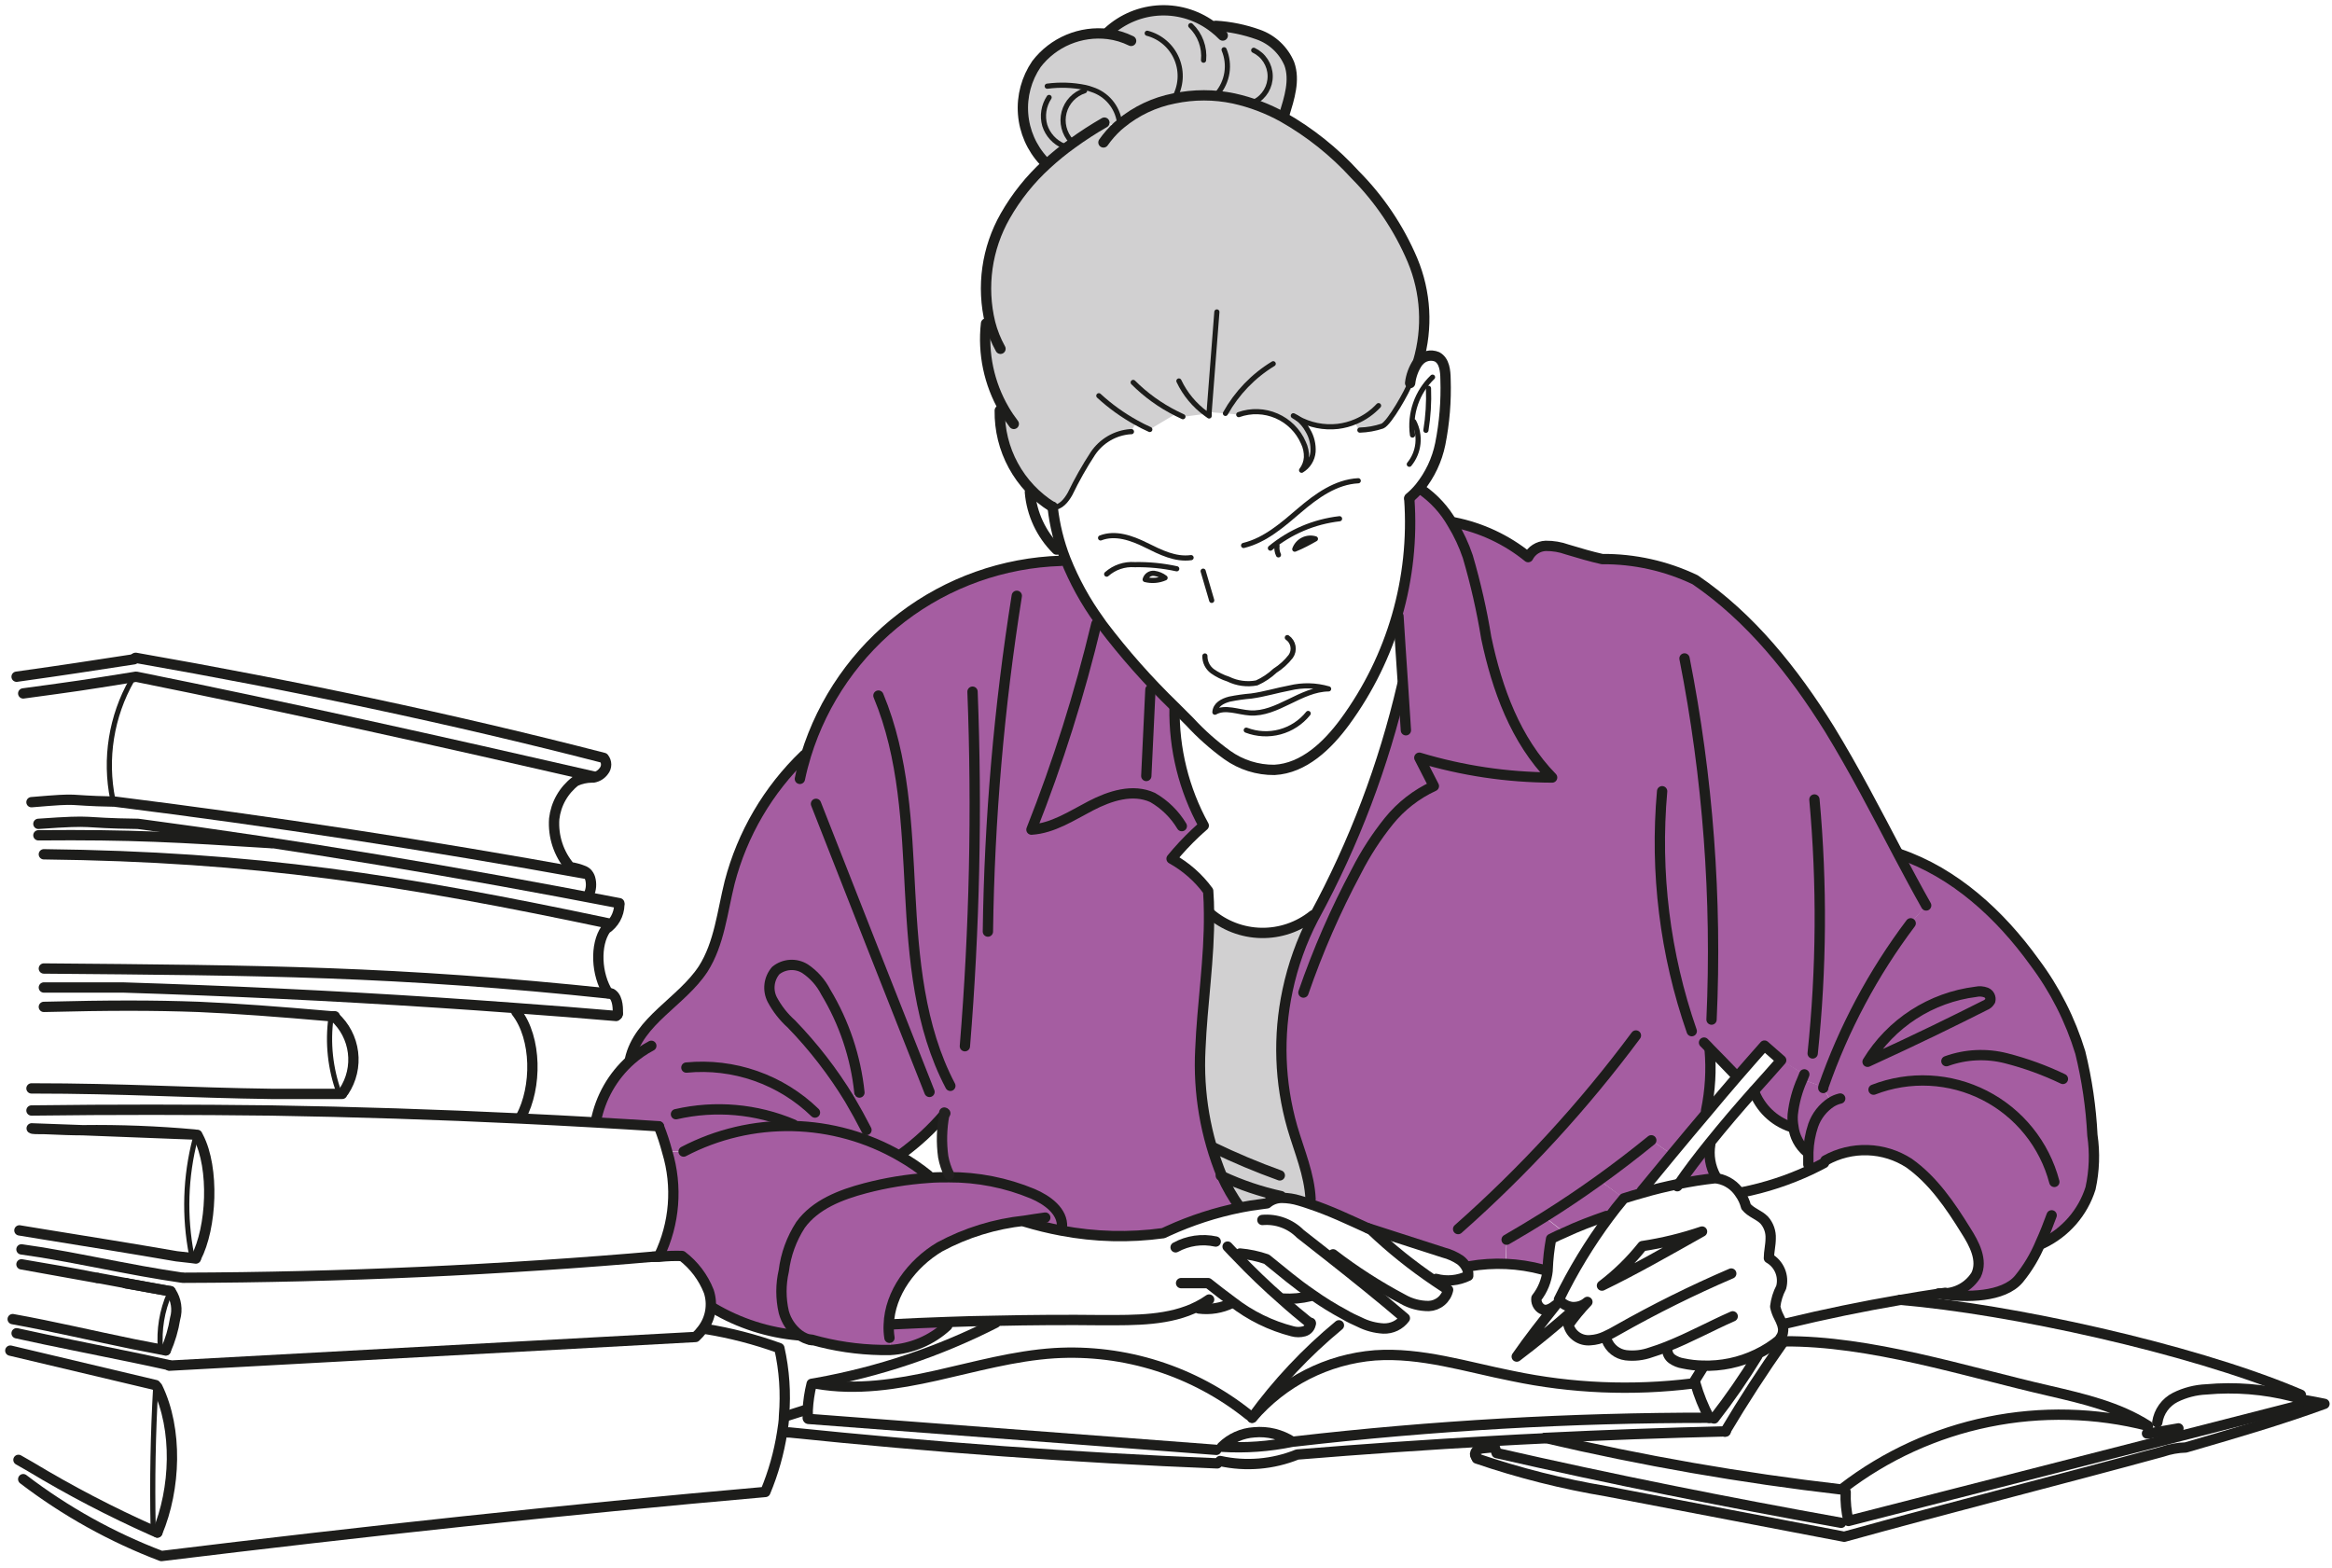 <svg width="226" height="152" viewBox="0 0 226 152" fill="none" xmlns="http://www.w3.org/2000/svg">
<path d="M126.721 41.723C127.092 42.347 127.267 43.069 127.221 43.793C127.193 44.154 127.08 44.503 126.893 44.812C126.705 45.121 126.448 45.382 126.141 45.573C126.419 45.213 126.582 44.778 126.611 44.323C126.629 43.833 126.526 43.345 126.311 42.903C125.806 41.741 124.879 40.814 123.717 40.309C122.555 39.804 121.245 39.759 120.051 40.183L118.761 40.063L117.171 39.943V40.313L116.881 40.103L114.671 40.393L114.011 40.073L111.461 41.593C111.011 41.393 110.561 41.163 110.131 40.923L109.591 41.833C108.861 41.887 108.154 42.105 107.521 42.473C106.889 42.84 106.349 43.346 105.941 43.953C105.124 45.201 104.389 46.501 103.741 47.843C103.381 48.493 102.831 49.193 102.081 49.173C102.076 49.154 102.076 49.133 102.081 49.113C100.502 48.126 99.204 46.747 98.314 45.11C97.424 43.474 96.972 41.636 97.001 39.773L97.461 39.693C95.946 37.19 95.28 34.265 95.561 31.353L95.921 31.253C95.067 27.74 95.59 24.034 97.381 20.893C98.444 19.027 99.793 17.34 101.381 15.893C102.178 15.159 103.019 14.474 103.901 13.843C104.895 13.123 105.927 12.456 106.991 11.843L108.281 12.303C108.383 12.208 108.49 12.118 108.601 12.033C110.089 10.808 111.859 9.972 113.751 9.603C115.66 9.2 117.632 9.2 119.541 9.603C121.206 9.971 122.809 10.577 124.301 11.403C126.915 12.885 129.277 14.772 131.301 16.993C133.663 19.375 135.55 22.185 136.861 25.273C138.162 28.384 138.356 31.847 137.411 35.083C137.372 35.115 137.339 35.152 137.311 35.193C136.909 35.792 136.655 36.477 136.571 37.193C136.351 37.903 134.571 41.083 133.881 41.363C133.177 41.599 132.443 41.73 131.701 41.753L131.311 40.923C130.753 41.163 130.164 41.322 129.561 41.393C128.207 41.546 126.839 41.269 125.651 40.603C125.528 40.507 125.394 40.426 125.251 40.363C125.378 40.453 125.512 40.533 125.651 40.603C126.08 40.901 126.444 41.282 126.721 41.723Z" fill="#D1D0D1"/>
<path d="M177.491 106.823L176.671 105.403V105.313C178.657 99.629 181.514 94.289 185.141 89.483L186.631 87.763C185.711 86.133 184.831 84.483 183.951 82.823C189.341 84.653 193.751 88.703 197.081 93.323C199.063 95.965 200.569 98.933 201.531 102.093C202.174 104.717 202.566 107.395 202.701 110.093C202.952 111.807 202.891 113.551 202.521 115.243C202.154 116.41 201.55 117.489 200.746 118.412C199.943 119.334 198.957 120.08 197.851 120.603L197.651 120.513C197.125 121.787 196.414 122.977 195.541 124.043C194.041 125.823 190.441 125.833 188.141 125.503C188.811 125.52 189.473 125.359 190.06 125.035C190.647 124.712 191.137 124.238 191.481 123.663C192.101 122.253 191.261 120.663 190.481 119.363C188.941 116.943 187.321 114.493 184.981 112.833C183.782 112.057 182.394 111.623 180.967 111.577C179.54 111.531 178.127 111.876 176.881 112.573L176.741 112.823C176.321 113.053 175.881 113.263 175.451 113.473L175.211 112.963C175.211 112.563 175.211 112.163 175.211 111.763C175.241 110.882 175.4 110.009 175.681 109.173C175.996 108.205 176.635 107.375 177.491 106.823ZM192.841 96.993C192.882 96.834 192.865 96.665 192.791 96.518C192.717 96.371 192.593 96.256 192.441 96.193C192.122 96.072 191.774 96.047 191.441 96.123C189.295 96.39 187.237 97.139 185.42 98.313C183.604 99.487 182.076 101.056 180.951 102.903C186.061 100.563 189.161 99.003 192.271 97.443C192.511 97.37 192.714 97.209 192.841 96.993Z" fill="#A55DA1"/>
<path d="M192.44 96.193C192.592 96.255 192.717 96.371 192.79 96.518C192.864 96.665 192.882 96.834 192.84 96.993C192.723 97.201 192.535 97.361 192.31 97.443C189.2 99.003 186.1 100.563 180.99 102.903C182.115 101.056 183.643 99.486 185.459 98.312C187.276 97.138 189.334 96.39 191.48 96.123C191.8 96.055 192.133 96.079 192.44 96.193Z" fill="#A55DA1"/>
<path d="M165.76 101.683L165.69 101.743C165.859 103.71 165.741 105.69 165.34 107.623L165.48 107.743C164.31 109.123 163.16 110.493 162.02 111.873L160.02 110.513C158.37 111.853 156.68 113.153 154.95 114.393C153.22 115.633 151.45 116.823 149.65 117.953C148.45 118.703 147.23 119.433 146 120.143L145.91 122.493C144.728 122.434 143.544 122.512 142.38 122.723H142.06C141.918 122.483 141.731 122.272 141.51 122.103C141.016 121.768 140.468 121.521 139.89 121.373L132.57 119.013C130.67 118.153 128.8 117.273 126.85 116.613L127.02 116.143C126.91 113.743 125.92 111.493 125.25 109.193C124.014 104.877 123.856 100.324 124.79 95.933L126.33 96.133C127.725 92.087 129.441 88.157 131.46 84.383C132.338 82.655 133.394 81.023 134.61 79.513C135.783 78.063 137.275 76.903 138.97 76.123L137.56 73.373C141.728 74.65 146.06 75.317 150.42 75.353C146.88 71.743 145.08 66.773 144.04 61.833C143.606 59.172 143.008 56.54 142.25 53.953C141.87 52.823 141.363 51.739 140.74 50.723L140.91 50.623C143.545 51.144 146.014 52.3 148.1 53.993C148.261 53.677 148.503 53.409 148.802 53.218C149.101 53.026 149.445 52.918 149.8 52.903C150.508 52.896 151.213 53.014 151.88 53.253C153.04 53.603 154.19 53.943 155.27 54.183C158.382 54.16 161.46 54.844 164.27 56.183C169.65 59.843 173.81 65.073 177.27 70.613C179.72 74.613 181.83 78.703 183.99 82.813C184.87 84.473 185.75 86.123 186.67 87.753L185.18 89.473C181.545 94.293 178.684 99.651 176.7 105.353L174.7 104.633C174.76 104.473 174.83 104.323 174.89 104.163L172.65 102.783L171 101.353C170.11 102.353 169.24 103.353 168.37 104.353L168.16 104.173C167.37 103.353 166.57 102.503 165.76 101.683Z" fill="#A55DA1"/>
<path d="M176.67 105.404L177.49 106.824C176.677 107.358 176.062 108.145 175.74 109.064C175.459 109.9 175.301 110.772 175.27 111.654H175.11C174.376 111.026 173.908 110.143 173.8 109.184C173.73 108.798 173.71 108.404 173.74 108.014C173.87 106.835 174.184 105.685 174.67 104.604L176.67 105.324V105.404Z" fill="#A55DA1"/>
<path d="M174.86 104.123C174.8 104.283 174.73 104.433 174.67 104.593C174.185 105.674 173.871 106.824 173.74 108.003C173.71 108.394 173.73 108.787 173.8 109.173H173.54C172.728 108.898 171.987 108.446 171.371 107.849C170.755 107.253 170.28 106.526 169.98 105.723C170.88 104.723 171.781 103.723 172.651 102.723L174.86 104.123Z" fill="#A55DA1"/>
<path d="M166.251 114.033V114.183C165.041 114.313 163.831 114.503 162.631 114.753C163.551 113.453 164.571 112.123 165.631 110.753L165.741 110.843C165.536 111.933 165.717 113.061 166.251 114.033Z" fill="#A55DA1"/>
<path d="M160.031 110.513L162.031 111.873L159.121 115.403L159.181 115.603C158.581 115.763 157.981 115.953 157.381 116.143L154.961 114.353C156.691 113.153 158.381 111.853 160.031 110.513Z" fill="#A55DA1"/>
<path d="M154.96 114.354L157.37 116.104C156.86 116.714 156.37 117.324 155.9 117.964L155.69 117.804C154.29 118.294 152.92 118.804 151.61 119.424L149.66 117.914C151.46 116.814 153.227 115.627 154.96 114.354Z" fill="#A55DA1"/>
<path d="M151.609 119.463C151.169 119.65 150.739 119.85 150.319 120.063C150.139 121.031 150.029 122.01 149.989 122.993C149.994 123.03 149.994 123.067 149.989 123.103L149.519 123.043C148.352 122.721 147.15 122.536 145.939 122.493L146.029 120.143C147.259 119.433 148.479 118.703 149.679 117.953L151.609 119.463Z" fill="#A55DA1"/>
<path d="M135.929 66.293C135.779 64.034 135.619 61.724 135.499 59.724H135.419C136.475 56.032 136.867 52.182 136.579 48.353C136.945 48.054 137.28 47.719 137.579 47.353L137.729 47.493C138.961 48.35 139.986 49.471 140.729 50.773C141.353 51.774 141.862 52.84 142.249 53.953C143.007 56.538 143.605 59.166 144.039 61.824C145.039 66.763 146.879 71.734 150.419 75.344C146.06 75.331 141.725 74.688 137.549 73.433L138.959 76.183C137.265 76.963 135.773 78.124 134.599 79.573C133.384 81.083 132.328 82.716 131.449 84.444C129.43 88.218 127.715 92.147 126.319 96.194L124.779 95.993C125.295 93.559 126.136 91.204 127.279 88.993L127.399 88.773C131.234 81.704 134.096 74.149 135.909 66.314L135.929 66.293Z" fill="#A55DA1"/>
<path d="M127.399 88.753L127.279 88.973C126.135 91.183 125.295 93.538 124.779 95.973C123.845 100.371 124.006 104.932 125.249 109.253C125.919 111.553 126.909 113.803 127.019 116.203L126.849 116.673C126.519 116.553 126.189 116.453 125.849 116.353C125.304 116.187 124.739 116.099 124.169 116.093V115.923C122.197 115.491 120.279 114.844 118.449 113.993C116.847 110.099 116.13 105.898 116.349 101.693C116.529 97.293 117.239 92.893 117.189 88.503H117.249C118.629 89.701 120.386 90.377 122.213 90.414C124.04 90.45 125.822 89.845 127.249 88.703L127.399 88.753Z" fill="#D1D0D1"/>
<path d="M107.38 3.293V3.083C108.766 1.812 110.56 1.075 112.44 1.005C114.32 0.936 116.163 1.538 117.64 2.703L117.79 2.503C119.2 2.588 120.591 2.874 121.92 3.353C122.589 3.591 123.201 3.965 123.717 4.453C124.234 4.94 124.643 5.529 124.92 6.183C125.49 7.773 124.92 9.513 124.43 11.123L124.31 11.343C122.818 10.517 121.215 9.911 119.55 9.543C117.641 9.14 115.669 9.14 113.76 9.543C111.868 9.912 110.098 10.747 108.61 11.973L108.47 11.803C108.367 11.079 108.062 10.398 107.59 9.839C107.117 9.28 106.497 8.865 105.8 8.643C105.591 8.565 105.377 8.501 105.16 8.453L105.09 8.793C104.61 8.947 104.177 9.219 103.83 9.585C103.483 9.95 103.234 10.397 103.105 10.885C102.976 11.372 102.973 11.884 103.094 12.373C103.216 12.862 103.458 13.312 103.8 13.683L103.91 13.833C103.028 14.464 102.187 15.148 101.39 15.883L101.14 15.613C99.969 14.359 99.26 12.744 99.131 11.033C99.002 9.322 99.46 7.618 100.43 6.203C101.235 5.155 102.299 4.335 103.518 3.825C104.737 3.314 106.068 3.131 107.38 3.293Z" fill="#D1D0D1"/>
<path d="M124.151 115.923V116.093C123.619 116.087 123.103 116.276 122.701 116.623L122.121 116.703C121.471 116.783 120.821 116.893 120.121 117.023C119.445 116.084 118.865 115.079 118.391 114.023C120.235 114.867 122.166 115.504 124.151 115.923Z" fill="#D1D0D1"/>
<path d="M118.43 113.993C118.905 115.048 119.485 116.053 120.16 116.993C117.748 117.48 115.4 118.241 113.16 119.263L112.68 119.483C109.399 119.935 106.065 119.85 102.81 119.233L102.87 118.893C102.97 117.363 101.44 116.263 100.03 115.663C97.457 114.594 94.697 114.05 91.91 114.063V113.833C91.64 113.278 91.445 112.689 91.33 112.083C91.144 110.726 91.177 109.348 91.43 108.003V107.793L89.96 105.793C86.307 96.459 82.64 87.153 78.96 77.873L77.4 75.483C77.56 74.713 77.76 73.943 77.99 73.193C79.639 67.85 82.921 63.159 87.375 59.779C91.829 56.399 97.231 54.502 102.82 54.353L103.26 54.183C104.107 56.312 105.215 58.328 106.56 60.183L106.26 60.393C104.639 67.177 102.538 73.837 99.97 80.323C102.05 80.193 103.87 78.973 105.72 78.013C107.57 77.053 109.79 76.323 111.72 77.213C112.881 77.881 113.851 78.834 114.54 79.983L115.87 80.683C115.056 81.454 114.291 82.275 113.58 83.143C114.977 83.916 116.188 84.984 117.13 86.273C117.18 86.993 117.21 87.703 117.21 88.423C117.26 92.813 116.55 97.213 116.37 101.613C116.127 105.841 116.83 110.071 118.43 113.993Z" fill="#A55DA1"/>
<path d="M116.66 80.013C116.38 80.253 116.1 80.513 115.83 80.763L114.5 80.063C113.811 78.915 112.84 77.961 111.68 77.293C109.79 76.403 107.56 77.133 105.68 78.093C103.8 79.053 102.01 80.273 99.93 80.403C102.507 73.918 104.619 67.258 106.25 60.473L106.55 60.263C106.64 60.403 106.73 60.533 106.83 60.663C108.958 63.471 111.298 66.112 113.83 68.563C113.756 72.561 114.732 76.509 116.66 80.013Z" fill="#A55DA1"/>
<path d="M108.489 11.803L108.63 11.973C108.518 12.058 108.412 12.148 108.309 12.243L107.019 11.783C105.955 12.396 104.924 13.063 103.929 13.783L103.82 13.633C103.478 13.263 103.235 12.812 103.114 12.323C102.992 11.834 102.996 11.322 103.125 10.835C103.253 10.348 103.502 9.901 103.849 9.535C104.196 9.169 104.63 8.897 105.109 8.743L105.179 8.403C105.397 8.451 105.611 8.515 105.82 8.593C106.524 8.819 107.149 9.241 107.622 9.81C108.095 10.378 108.396 11.07 108.489 11.803Z" fill="#D1D0D1"/>
<path d="M78.66 129.873C78.202 129.793 77.77 129.604 77.4 129.323C76.695 128.776 76.186 128.014 75.95 127.153C75.647 125.837 75.647 124.469 75.95 123.153C76.147 121.566 76.701 120.045 77.57 118.703C79.01 116.703 81.47 115.773 83.85 115.143C85.848 114.619 87.89 114.284 89.95 114.143C90.61 114.143 91.27 114.073 91.95 114.083C94.737 114.07 97.497 114.614 100.07 115.683C101.48 116.283 103.01 117.383 102.91 118.913L102.85 119.253C101.659 119.03 100.481 118.743 99.32 118.393V118.293C96.438 118.596 93.642 119.459 91.09 120.833C88.39 122.443 86.24 125.313 86.15 128.373C86.129 128.798 86.152 129.223 86.22 129.643L86.28 130.873C85.99 130.873 85.7 130.873 85.41 130.873C83.126 130.834 80.857 130.498 78.66 129.873Z" fill="#A55DA1"/>
<path d="M91.79 128.163V128.533C90.277 129.938 88.321 130.769 86.26 130.883L86.25 129.653C86.181 129.233 86.158 128.808 86.18 128.383H86.41C88.18 128.353 89.98 128.223 91.79 128.163Z" fill="#A55DA1"/>
<path d="M61.11 102.723L61.05 102.663C61.89 98.953 66.05 97.093 68.14 93.913C69.75 91.453 70 88.373 70.71 85.523C71.934 80.816 74.441 76.54 77.95 73.173L78.11 73.223C77.88 73.973 77.68 74.743 77.52 75.513L79.08 77.903C82.74 87.236 86.406 96.543 90.08 105.823L91.55 107.823V108.033C90.335 109.445 88.963 110.713 87.46 111.813L87.32 112.053C84.142 110.213 80.549 109.206 76.878 109.128C73.206 109.049 69.574 109.9 66.32 111.603H64.77C64.553 110.774 64.286 109.959 63.97 109.163C61.91 109.033 59.87 108.903 57.84 108.793V108.603C58.267 106.341 59.414 104.278 61.11 102.723ZM82.32 106.503L83.32 105.873C82.958 102.422 81.842 99.094 80.05 96.123C79.585 95.215 78.897 94.441 78.05 93.873C77.617 93.603 77.11 93.476 76.601 93.508C76.092 93.54 75.606 93.731 75.21 94.053C74.881 94.435 74.673 94.906 74.612 95.406C74.552 95.906 74.641 96.414 74.87 96.863C75.343 97.752 75.97 98.551 76.72 99.223C78.851 101.434 80.729 103.876 82.32 106.503Z" fill="#A55DA1"/>
<path d="M89.96 113.903V114.153C87.9 114.294 85.858 114.629 83.86 115.153C81.48 115.783 79.02 116.723 77.58 118.713C76.711 120.055 76.157 121.576 75.96 123.163C75.657 124.479 75.657 125.847 75.96 127.163C76.196 128.024 76.704 128.786 77.41 129.333V129.383C74.507 129.128 71.698 128.226 69.19 126.743H68.88C68.932 126.186 68.871 125.625 68.7 125.093C68.166 123.735 67.27 122.548 66.11 121.663C65.376 121.637 64.641 121.664 63.91 121.743C65.44 118.59 65.726 114.977 64.71 111.623H66.26C69.514 109.92 73.146 109.069 76.818 109.148C80.49 109.226 84.082 110.233 87.26 112.073C88.207 112.61 89.11 113.222 89.96 113.903Z" fill="#A55DA1"/>
<path d="M83.32 105.873L82.32 106.503C80.72 103.875 78.832 101.433 76.691 99.223C75.94 98.551 75.314 97.752 74.841 96.863C74.612 96.414 74.522 95.907 74.583 95.407C74.643 94.906 74.851 94.435 75.18 94.053C75.576 93.731 76.063 93.541 76.572 93.509C77.081 93.477 77.587 93.604 78.02 93.873C78.868 94.441 79.556 95.216 80.02 96.123C81.823 99.092 82.95 102.421 83.32 105.873Z" fill="#A55DA1"/>
<path d="M101.49 8.353C102.719 8.19 103.966 8.234 105.18 8.483C105.398 8.531 105.612 8.594 105.82 8.673C106.517 8.895 107.138 9.309 107.61 9.868C108.082 10.427 108.387 11.108 108.49 11.833" stroke="#1D1D1B" stroke-width="0.5" stroke-linecap="round" stroke-linejoin="round"/>
<path d="M105.109 8.793C104.63 8.947 104.196 9.219 103.849 9.585C103.502 9.95 103.253 10.397 103.125 10.884C102.996 11.372 102.992 11.884 103.114 12.373C103.235 12.862 103.478 13.312 103.82 13.683" stroke="#1D1D1B" stroke-width="0.5" stroke-linecap="round" stroke-linejoin="round"/>
<path d="M101.671 9.443C101.409 9.838 101.236 10.285 101.164 10.752C101.091 11.22 101.121 11.698 101.251 12.153C101.393 12.599 101.63 13.009 101.946 13.354C102.262 13.699 102.649 13.972 103.081 14.153" stroke="#1D1D1B" stroke-width="0.5" stroke-linecap="round" stroke-linejoin="round"/>
<path d="M111.18 3.223C111.821 3.39 112.414 3.705 112.913 4.141C113.411 4.576 113.802 5.122 114.054 5.735C114.306 6.348 114.413 7.01 114.365 7.671C114.317 8.332 114.117 8.973 113.78 9.543V9.613" stroke="#1D1D1B" stroke-width="0.5" stroke-linecap="round" stroke-linejoin="round"/>
<path d="M115.4 2.483C115.847 2.912 116.191 3.436 116.405 4.016C116.62 4.596 116.701 5.218 116.64 5.833" stroke="#1D1D1B" stroke-width="0.5" stroke-linecap="round" stroke-linejoin="round"/>
<path d="M118.631 4.823C118.926 5.527 119.02 6.298 118.904 7.051C118.787 7.805 118.464 8.512 117.971 9.093" stroke="#1D1D1B" stroke-width="0.5" stroke-linecap="round" stroke-linejoin="round"/>
<path d="M121.59 9.873C122.052 9.634 122.438 9.271 122.704 8.824C122.97 8.377 123.106 7.865 123.097 7.345C123.088 6.825 122.933 6.318 122.651 5.881C122.369 5.445 121.97 5.095 121.5 4.873" stroke="#1D1D1B" stroke-width="0.5" stroke-linecap="round" stroke-linejoin="round"/>
<path d="M1.609 65.583C7.219 64.793 7.389 64.743 12.989 63.893C12.994 63.873 12.994 63.853 12.989 63.833" stroke="#1D1D1B" stroke-linecap="round" stroke-linejoin="round"/>
<path d="M13.15 63.753C28.44 66.433 43.63 69.613 58.51 73.453C58.66 73.633 58.742 73.859 58.742 74.093C58.742 74.327 58.66 74.553 58.51 74.733C58.271 75.062 57.912 75.285 57.51 75.353H57.35C56.809 75.359 56.274 75.479 55.78 75.703C55.208 76.141 54.729 76.69 54.373 77.317C54.018 77.944 53.792 78.637 53.71 79.353C53.587 81.053 54.136 82.734 55.24 84.033C55.711 84.104 56.171 84.232 56.61 84.413C56.705 84.456 56.793 84.513 56.87 84.583C57.02 84.729 57.131 84.912 57.19 85.113C57.341 85.637 57.298 86.198 57.07 86.693" stroke="#1D1D1B" stroke-linecap="round" stroke-linejoin="round"/>
<path d="M60.021 87.533C44.531 84.533 29.021 81.923 13.371 79.843C7.421 79.773 9.661 79.423 3.721 79.843" stroke="#1D1D1B" stroke-linecap="round" stroke-linejoin="round"/>
<path d="M3.721 80.953C12.851 80.873 17.201 81.143 26.311 81.713" stroke="#1D1D1B" stroke-linecap="round" stroke-linejoin="round"/>
<path d="M59.87 98.233L59.71 98.463C56.51 98.193 53.29 97.933 50.07 97.703C39.84 96.943 29.53 96.363 19.29 95.963C16.83 95.863 14.38 95.783 11.94 95.703H4.25" stroke="#1D1D1B" stroke-linecap="round" stroke-linejoin="round"/>
<path d="M59.84 98.353C59.84 98.353 59.84 98.353 59.84 98.293" stroke="#1D1D1B" stroke-linecap="round" stroke-linejoin="round"/>
<path d="M60.021 87.693C60.007 88.161 59.881 88.619 59.653 89.028C59.425 89.437 59.102 89.785 58.711 90.043C57.651 91.543 57.771 94.443 58.941 96.263C59.013 96.248 59.088 96.248 59.161 96.263C59.801 96.473 59.911 97.513 59.871 98.173" stroke="#1D1D1B" stroke-linecap="round" stroke-linejoin="round"/>
<path d="M50.039 98.064C52.039 100.633 52.039 105.383 50.479 108.263" stroke="#1D1D1B" stroke-linecap="round" stroke-linejoin="round"/>
<path d="M32.42 98.553C33.408 99.448 34.043 100.667 34.209 101.989C34.377 103.312 34.064 104.65 33.33 105.763" stroke="#1D1D1B" stroke-linecap="round" stroke-linejoin="round"/>
<path d="M3.051 107.623C11.001 107.523 18.671 107.533 26.271 107.623C34.331 107.753 42.321 108.013 50.471 108.403C52.871 108.516 55.291 108.643 57.731 108.783C59.731 108.893 61.801 109.023 63.861 109.153" stroke="#1D1D1B" stroke-linecap="round" stroke-linejoin="round"/>
<path d="M19.12 109.983C19.163 110.054 19.2 110.127 19.23 110.203C20.79 113.203 20.53 118.983 18.99 121.913" stroke="#1D1D1B" stroke-linecap="round" stroke-linejoin="round"/>
<path d="M63.861 109.184C64.177 109.98 64.444 110.795 64.661 111.624C65.677 114.977 65.391 118.591 63.861 121.744C48.761 123.064 32.961 123.794 17.801 123.834" stroke="#1D1D1B" stroke-linecap="round" stroke-linejoin="round"/>
<path d="M2.08 121.083C2.74 121.173 3.39 121.283 4.08 121.383C7.33 121.923 10.51 122.603 13.73 123.183C15.02 123.413 16.32 123.633 17.63 123.823" stroke="#1D1D1B" stroke-linecap="round" stroke-linejoin="round"/>
<path d="M63.25 121.803H63.9C64.631 121.724 65.366 121.698 66.1 121.723C67.26 122.609 68.156 123.795 68.69 125.153C68.893 125.769 68.944 126.424 68.838 127.063C68.731 127.703 68.472 128.307 68.08 128.823C67.882 129.095 67.657 129.346 67.41 129.573L16.41 132.353" stroke="#1D1D1B" stroke-linecap="round" stroke-linejoin="round"/>
<path d="M16.53 125.144L16.581 125.214C16.828 125.59 16.991 126.015 17.058 126.461C17.125 126.906 17.096 127.361 16.971 127.794C16.802 128.855 16.496 129.891 16.061 130.874" stroke="#1D1D1B" stroke-linecap="round" stroke-linejoin="round"/>
<path d="M1.609 129.213C5.289 130.033 8.999 130.743 12.699 131.513C13.929 131.763 15.159 132.033 16.389 132.303" stroke="#1D1D1B" stroke-linecap="round" stroke-linejoin="round"/>
<path d="M15.25 134.433C17.25 138.533 17.02 144.303 15.25 148.523" stroke="#1D1D1B" stroke-linecap="round" stroke-linejoin="round"/>
<path d="M18.921 110.354C17.96 114.04 17.841 117.895 18.571 121.634" stroke="#1D1D1B" stroke-width="0.5" stroke-linecap="round" stroke-linejoin="round"/>
<path d="M16.43 125.354C15.695 127.035 15.393 128.875 15.55 130.704" stroke="#1D1D1B" stroke-width="0.5" stroke-linecap="round" stroke-linejoin="round"/>
<path d="M15.09 134.354V134.424C14.83 138.957 14.746 143.49 14.84 148.024" stroke="#1D1D1B" stroke-width="0.5" stroke-linecap="round" stroke-linejoin="round"/>
<path d="M68.3 128.783C70.764 129.176 73.185 129.802 75.53 130.653C76.012 132.801 76.163 135.01 75.98 137.203C75.98 137.733 75.88 138.283 75.8 138.823C75.492 140.805 74.944 142.743 74.17 144.593C54.63 146.313 35.11 148.423 15.64 150.803C10.84 148.979 6.33 146.47 2.25 143.353" stroke="#1D1D1B" stroke-linecap="round" stroke-linejoin="round"/>
<path d="M102.82 54.353C97.251 54.527 91.876 56.436 87.446 59.814C83.016 63.192 79.751 67.87 78.109 73.194C77.879 73.944 77.68 74.713 77.519 75.484" stroke="#1D1D1B" stroke-linecap="round" stroke-linejoin="round"/>
<path d="M77.951 73.173C74.442 76.54 71.935 80.816 70.711 85.523C70.001 88.373 69.711 91.453 68.141 93.913C66.051 97.093 61.891 98.913 61.051 102.663" stroke="#1D1D1B" stroke-linecap="round" stroke-linejoin="round"/>
<path d="M63.12 101.354C62.399 101.734 61.727 102.2 61.12 102.744C59.383 104.29 58.2 106.362 57.75 108.644" stroke="#1D1D1B" stroke-linecap="round" stroke-linejoin="round"/>
<path d="M79.08 77.903C82.74 87.237 86.407 96.543 90.08 105.823" stroke="#1D1D1B" stroke-linecap="round" stroke-linejoin="round"/>
<path d="M85.131 67.413C87.631 73.413 87.861 79.983 88.201 86.413C88.541 92.843 89.091 99.523 92.101 105.233" stroke="#1D1D1B" stroke-linecap="round" stroke-linejoin="round"/>
<path d="M94.25 67.033C94.693 78.491 94.446 89.965 93.51 101.393" stroke="#1D1D1B" stroke-linecap="round" stroke-linejoin="round"/>
<path d="M98.54 57.743C96.823 68.508 95.887 79.383 95.74 90.283" stroke="#1D1D1B" stroke-linecap="round" stroke-linejoin="round"/>
<path d="M83.971 109.513C83.46 108.513 82.91 107.513 82.32 106.513C80.72 103.885 78.832 101.443 76.691 99.233C75.94 98.561 75.314 97.762 74.841 96.873C74.612 96.424 74.522 95.917 74.583 95.416C74.643 94.916 74.851 94.445 75.18 94.063C75.576 93.741 76.063 93.551 76.572 93.519C77.081 93.486 77.587 93.614 78.02 93.883C78.868 94.451 79.556 95.225 80.02 96.133C81.812 99.104 82.929 102.433 83.29 105.883" stroke="#1D1D1B" stroke-linecap="round" stroke-linejoin="round"/>
<path d="M66.519 103.463C68.788 103.243 71.078 103.518 73.23 104.271C75.381 105.024 77.343 106.236 78.98 107.823" stroke="#1D1D1B" stroke-linecap="round" stroke-linejoin="round"/>
<path d="M65.51 107.983C69.314 107.109 73.297 107.459 76.89 108.983" stroke="#1D1D1B" stroke-linecap="round" stroke-linejoin="round"/>
<path d="M66.25 111.603C69.504 109.901 73.136 109.049 76.808 109.128C80.48 109.207 84.072 110.213 87.25 112.053C88.201 112.597 89.107 113.215 89.96 113.903" stroke="#1D1D1B" stroke-linecap="round" stroke-linejoin="round"/>
<path d="M91.611 107.894C91.573 107.945 91.529 107.992 91.481 108.034C90.266 109.445 88.894 110.714 87.391 111.814" stroke="#1D1D1B" stroke-linecap="round" stroke-linejoin="round"/>
<path d="M102.92 118.923C103.02 117.393 101.49 116.293 100.08 115.693C97.507 114.624 94.746 114.08 91.96 114.093C91.29 114.093 90.63 114.093 89.96 114.153C87.9 114.294 85.858 114.629 83.86 115.153C81.48 115.783 79.02 116.723 77.58 118.713C76.711 120.055 76.157 121.576 75.96 123.163C75.656 124.479 75.656 125.847 75.96 127.163C76.195 128.024 76.704 128.786 77.41 129.333C77.78 129.614 78.212 129.803 78.67 129.883" stroke="#1D1D1B" stroke-linecap="round" stroke-linejoin="round"/>
<path d="M101.301 118.003C100.641 118.093 99.971 118.193 99.301 118.303C96.418 118.606 93.623 119.469 91.071 120.843C88.371 122.453 86.221 125.323 86.131 128.383C86.109 128.808 86.133 129.233 86.201 129.653" stroke="#1D1D1B" stroke-linecap="round" stroke-linejoin="round"/>
<path d="M69.141 126.773C71.649 128.257 74.458 129.159 77.361 129.413" stroke="#1D1D1B" stroke-linecap="round" stroke-linejoin="round"/>
<path d="M78.5 129.833H78.66C80.854 130.458 83.12 130.794 85.4 130.833C85.69 130.833 85.98 130.833 86.27 130.833C88.331 130.72 90.288 129.888 91.8 128.483" stroke="#1D1D1B" stroke-linecap="round" stroke-linejoin="round"/>
<path d="M86.369 128.353C88.179 128.263 89.979 128.183 91.789 128.123C93.359 128.063 94.919 128.023 96.479 128.003C99.959 127.923 103.429 127.903 106.909 127.943C110.029 127.943 113.369 127.993 116.099 126.593C116.475 126.403 116.836 126.186 117.179 125.943" stroke="#1D1D1B" stroke-linecap="round" stroke-linejoin="round"/>
<path d="M99.33 118.403C100.49 118.753 101.669 119.04 102.86 119.263C106.115 119.881 109.448 119.965 112.73 119.513L113.21 119.293C115.449 118.272 117.798 117.51 120.21 117.023C120.88 116.893 121.53 116.783 122.21 116.703L122.79 116.623C123.193 116.275 123.708 116.087 124.24 116.093C124.81 116.099 125.375 116.187 125.92 116.353C126.26 116.453 126.59 116.553 126.92 116.673C128.92 117.333 130.74 118.213 132.64 119.073L132.86 119.173C134.794 121.01 136.878 122.682 139.09 124.173L140.34 125.003C140.246 125.434 140.011 125.822 139.672 126.106C139.334 126.39 138.911 126.554 138.47 126.573C137.582 126.578 136.709 126.347 135.94 125.903C133.572 124.649 131.314 123.197 129.19 121.563" stroke="#1D1D1B" stroke-linecap="round" stroke-linejoin="round"/>
<path d="M122.34 118.233C123.012 118.173 123.69 118.262 124.324 118.494C124.959 118.725 125.534 119.094 126.01 119.573L128.89 121.833C131.33 123.763 133.76 125.703 136.15 127.753C135.911 128.076 135.596 128.336 135.234 128.511C134.871 128.685 134.472 128.768 134.07 128.753C133.265 128.708 132.479 128.497 131.76 128.133C131.28 127.913 130.76 127.683 130.34 127.423C129.221 126.826 128.142 126.158 127.11 125.423C125.63 124.423 124.2 123.203 122.75 122.033C121.916 121.745 121.049 121.56 120.17 121.483" stroke="#1D1D1B" stroke-linecap="round" stroke-linejoin="round"/>
<path d="M113.93 120.883C115.116 120.232 116.498 120.034 117.82 120.323" stroke="#1D1D1B" stroke-linecap="round" stroke-linejoin="round"/>
<path d="M118.971 120.813C119.261 121.123 119.551 121.433 119.861 121.743C121.261 123.217 122.727 124.623 124.261 125.963C125.151 126.763 126.071 127.533 127.001 128.283" stroke="#1D1D1B" stroke-linecap="round" stroke-linejoin="round"/>
<path d="M114.461 124.354C115.361 124.354 116.271 124.354 117.081 124.354C117.851 124.964 118.641 125.584 119.451 126.174C121.171 127.513 123.149 128.483 125.261 129.024C125.628 129.123 126.014 129.123 126.381 129.024C126.554 128.976 126.709 128.877 126.825 128.739C126.941 128.602 127.013 128.433 127.031 128.254V128.204" stroke="#1D1D1B" stroke-linecap="round" stroke-linejoin="round"/>
<path d="M116.189 126.813C117.277 126.953 118.383 126.772 119.369 126.293" stroke="#1D1D1B" stroke-linecap="round" stroke-linejoin="round"/>
<path d="M124.359 125.853C125.243 125.903 126.129 125.822 126.989 125.613" stroke="#1D1D1B" stroke-linecap="round" stroke-linejoin="round"/>
<path d="M139.17 123.943C140.212 124.221 141.32 124.115 142.29 123.643C142.314 123.327 142.237 123.012 142.07 122.743C141.928 122.503 141.742 122.293 141.52 122.123C141.026 121.788 140.478 121.541 139.9 121.393L132.58 119.033" stroke="#1D1D1B" stroke-linecap="round" stroke-linejoin="round"/>
<path d="M106.251 60.473C104.63 67.257 102.528 73.917 99.961 80.403C102.041 80.273 103.861 79.053 105.711 78.093C107.561 77.133 109.781 76.403 111.711 77.293C112.871 77.961 113.842 78.914 114.531 80.063" stroke="#1D1D1B" stroke-linecap="round" stroke-linejoin="round"/>
<path d="M111.49 66.833C111.35 69.62 111.217 72.41 111.09 75.203" stroke="#1D1D1B" stroke-linecap="round" stroke-linejoin="round"/>
<path d="M113.829 68.583C113.759 72.575 114.735 76.515 116.659 80.013C116.379 80.253 116.099 80.513 115.829 80.763C115.015 81.534 114.25 82.356 113.539 83.223C114.935 83.996 116.147 85.064 117.089 86.353C117.139 87.073 117.169 87.783 117.169 88.503C117.219 92.893 116.509 97.293 116.329 101.693C116.11 105.898 116.827 110.099 118.429 113.993C118.904 115.048 119.483 116.054 120.159 116.993" stroke="#1D1D1B" stroke-linecap="round" stroke-linejoin="round"/>
<path d="M117.52 111.173C119.64 112.199 121.813 113.114 124.03 113.913" stroke="#1D1D1B" stroke-linecap="round" stroke-linejoin="round"/>
<path d="M118.311 113.934L118.431 113.994C120.261 114.845 122.179 115.492 124.151 115.924" stroke="#1D1D1B" stroke-linecap="round" stroke-linejoin="round"/>
<path d="M127.01 116.203C126.9 113.803 125.91 111.553 125.24 109.253C124.004 104.938 123.846 100.385 124.78 95.993C125.295 93.558 126.136 91.204 127.28 88.993L127.4 88.773C131.234 81.704 134.097 74.149 135.91 66.314" stroke="#1D1D1B" stroke-linecap="round" stroke-linejoin="round"/>
<path d="M136.249 70.773C136.159 69.383 136.059 67.853 135.959 66.293C135.809 64.033 135.649 61.723 135.529 59.723" stroke="#1D1D1B" stroke-linecap="round" stroke-linejoin="round"/>
<path d="M126.32 96.193C127.716 92.147 129.431 88.218 131.45 84.443C132.329 82.715 133.385 81.083 134.6 79.573C135.774 78.123 137.266 76.963 138.96 76.183L137.55 73.433C141.725 74.691 146.06 75.338 150.42 75.353C146.88 71.743 145.08 66.773 144.04 61.833C143.606 59.172 143.009 56.541 142.25 53.953C141.87 52.823 141.364 51.74 140.74 50.723C139.997 49.421 138.972 48.3 137.74 47.443" stroke="#1D1D1B" stroke-linecap="round" stroke-linejoin="round"/>
<path d="M140.91 50.623C143.546 51.144 146.014 52.3 148.1 53.993C148.261 53.677 148.504 53.409 148.802 53.218C149.101 53.026 149.446 52.918 149.8 52.903C150.509 52.896 151.213 53.014 151.88 53.253C153.04 53.603 154.19 53.943 155.27 54.183C158.383 54.16 161.46 54.844 164.27 56.183C169.65 59.843 173.81 65.073 177.27 70.613C179.72 74.613 181.83 78.703 183.99 82.813C184.87 84.473 185.75 86.123 186.67 87.753" stroke="#1D1D1B" stroke-linecap="round" stroke-linejoin="round"/>
<path d="M161.081 76.684C160.377 84.549 161.355 92.475 163.951 99.934" stroke="#1D1D1B" stroke-linecap="round" stroke-linejoin="round"/>
<path d="M163.25 63.813C165.522 75.333 166.401 87.084 165.87 98.814" stroke="#1D1D1B" stroke-linecap="round" stroke-linejoin="round"/>
<path d="M175.84 77.483C176.588 85.672 176.531 93.915 175.67 102.093" stroke="#1D1D1B" stroke-linecap="round" stroke-linejoin="round"/>
<path d="M185.169 89.483C181.539 94.301 178.681 99.656 176.699 105.353V105.443" stroke="#1D1D1B" stroke-linecap="round" stroke-linejoin="round"/>
<path d="M180.99 102.903C182.115 101.056 183.643 99.487 185.459 98.313C187.276 97.139 189.334 96.391 191.48 96.123C191.813 96.047 192.161 96.072 192.48 96.193C192.632 96.256 192.757 96.371 192.83 96.518C192.904 96.665 192.922 96.834 192.88 96.993C192.763 97.202 192.575 97.362 192.35 97.443C189.25 99.003 186.1 100.563 180.99 102.903Z" stroke="#1D1D1B" stroke-linecap="round" stroke-linejoin="round"/>
<path d="M174.86 104.123C174.8 104.283 174.73 104.433 174.67 104.593C174.184 105.674 173.87 106.825 173.74 108.003C173.71 108.394 173.73 108.787 173.8 109.173C173.908 110.133 174.376 111.015 175.11 111.643" stroke="#1D1D1B" stroke-linecap="round" stroke-linejoin="round"/>
<path d="M175.25 112.853C175.25 112.453 175.25 112.053 175.25 111.653C175.28 110.771 175.439 109.899 175.72 109.063C176.041 108.144 176.656 107.357 177.47 106.823C177.739 106.656 178.032 106.535 178.34 106.463" stroke="#1D1D1B" stroke-linecap="round" stroke-linejoin="round"/>
<path d="M176.91 112.463C178.156 111.766 179.569 111.421 180.996 111.467C182.424 111.513 183.811 111.947 185.01 112.723C187.35 114.383 189.01 116.833 190.51 119.253C191.34 120.553 192.18 122.143 191.51 123.553C191.168 124.109 190.689 124.567 190.117 124.882C189.546 125.198 188.903 125.36 188.25 125.353C188.13 125.363 188.01 125.363 187.89 125.353" stroke="#1D1D1B" stroke-linecap="round" stroke-linejoin="round"/>
<path d="M181.57 105.603C183.302 104.932 185.155 104.634 187.009 104.729C188.863 104.824 190.677 105.309 192.33 106.153C193.984 106.997 195.441 108.18 196.606 109.626C197.771 111.072 198.617 112.747 199.09 114.543" stroke="#1D1D1B" stroke-linecap="round" stroke-linejoin="round"/>
<path d="M188.25 125.423C190.55 125.753 194.15 125.743 195.65 123.963C196.523 122.897 197.234 121.707 197.76 120.433C198.16 119.563 198.5 118.673 198.83 117.783" stroke="#1D1D1B" stroke-linecap="round" stroke-linejoin="round"/>
<path d="M197.929 120.523C199.035 120 200.021 119.254 200.825 118.331C201.628 117.409 202.233 116.33 202.599 115.163C202.97 113.471 203.031 111.727 202.779 110.013C202.645 107.315 202.253 104.637 201.609 102.013C200.648 98.853 199.142 95.885 197.159 93.243C193.829 88.623 189.419 84.573 184.029 82.743" stroke="#1D1D1B" stroke-linecap="round" stroke-linejoin="round"/>
<path d="M188.631 102.843C190.489 102.171 192.507 102.073 194.421 102.563C196.316 103.046 198.158 103.716 199.921 104.563" stroke="#1D1D1B" stroke-linecap="round" stroke-linejoin="round"/>
<path d="M159.109 115.403L162.019 111.873C163.159 110.493 164.309 109.123 165.479 107.743C166.426 106.603 167.389 105.466 168.369 104.333C169.239 103.333 170.109 102.333 170.999 101.333L172.619 102.753C171.749 103.753 170.849 104.753 169.949 105.753C168.499 107.383 167.029 109.103 165.649 110.823C164.579 112.153 163.559 113.483 162.649 114.823L162.549 114.963" stroke="#1D1D1B" stroke-linecap="round" stroke-linejoin="round"/>
<path d="M166.25 114.184C165.04 114.314 163.83 114.504 162.63 114.754C161.43 115.004 160.32 115.264 159.17 115.604C158.57 115.764 157.97 115.954 157.37 116.144C156.86 116.754 156.37 117.364 155.9 118.004C154.05 120.494 152.436 123.153 151.08 125.944C151.236 126.147 151.431 126.317 151.655 126.443C151.878 126.569 152.125 126.647 152.38 126.674C152.407 126.678 152.434 126.678 152.46 126.674C152.967 126.688 153.46 126.509 153.84 126.174C153.173 126.871 152.558 127.617 152 128.404C152.122 128.865 152.404 129.268 152.797 129.539C153.189 129.811 153.666 129.933 154.14 129.884C154.629 129.854 155.107 129.732 155.55 129.524C155.972 129.334 156.383 129.12 156.78 128.884C160.344 126.864 164.016 125.041 167.78 123.424" stroke="#1D1D1B" stroke-linecap="round" stroke-linejoin="round"/>
<path d="M155.25 124.594C156.711 123.485 158.028 122.199 159.17 120.764C161.135 120.467 163.069 119.995 164.95 119.354C161.68 121.194 158.41 123.064 155.25 124.594Z" stroke="#1D1D1B" stroke-linecap="round" stroke-linejoin="round"/>
<path d="M155.69 117.843C154.29 118.333 152.92 118.843 151.61 119.463C151.17 119.649 150.74 119.849 150.32 120.063C150.14 121.03 150.029 122.009 149.99 122.993C149.995 123.029 149.995 123.066 149.99 123.103C149.892 124.088 149.514 125.025 148.9 125.803C148.877 125.993 148.904 126.185 148.98 126.361C149.056 126.537 149.176 126.689 149.33 126.803C149.64 127.023 150.07 127.063 150.78 126.473C149.48 128.113 148.17 129.763 146.99 131.473C148.87 130.053 150.69 128.553 152.46 126.993" stroke="#1D1D1B" stroke-linecap="round" stroke-linejoin="round"/>
<path d="M155.721 129.893C155.869 130.278 156.119 130.615 156.442 130.87C156.766 131.125 157.152 131.289 157.561 131.343C158.381 131.44 159.213 131.344 159.991 131.063C160.511 130.903 161.021 130.723 161.521 130.523C163.701 129.663 165.761 128.523 167.921 127.573" stroke="#1D1D1B" stroke-linecap="round" stroke-linejoin="round"/>
<path d="M161.59 130.703C161.569 130.895 161.6 131.088 161.679 131.264C161.758 131.44 161.883 131.592 162.04 131.703C162.36 131.926 162.726 132.073 163.11 132.133C163.729 132.266 164.358 132.339 164.99 132.353C166.804 132.417 168.605 132.039 170.24 131.253C171.059 130.865 171.826 130.375 172.52 129.793" stroke="#1D1D1B" stroke-linecap="round" stroke-linejoin="round"/>
<path d="M166.49 114.223C166.928 114.306 167.344 114.479 167.712 114.73C168.08 114.981 168.393 115.306 168.63 115.683C168.899 116.06 169.096 116.484 169.21 116.933C169.67 117.523 170.47 117.723 170.98 118.253C171.41 118.743 171.633 119.381 171.6 120.033C171.6 120.673 171.43 121.303 171.43 121.933C171.914 122.206 172.293 122.632 172.508 123.145C172.724 123.657 172.763 124.226 172.62 124.763C172.312 125.344 172.115 125.979 172.04 126.633C172.113 126.981 172.234 127.318 172.4 127.633C172.531 127.877 172.641 128.131 172.73 128.393L172.79 128.653C172.823 128.826 172.819 129.005 172.78 129.177C172.74 129.349 172.665 129.511 172.56 129.653" stroke="#1D1D1B" stroke-linecap="round" stroke-linejoin="round"/>
<path d="M176.77 112.713C176.35 112.943 175.91 113.153 175.48 113.363C173.357 114.361 171.121 115.096 168.82 115.553" stroke="#1D1D1B" stroke-linecap="round" stroke-linejoin="round"/>
<path d="M184.25 125.973C185.46 125.763 186.67 125.563 187.89 125.383L188.51 125.293" stroke="#1D1D1B" stroke-linecap="round" stroke-linejoin="round"/>
<path d="M173.189 128.243C176.829 127.363 180.496 126.606 184.189 125.973" stroke="#1D1D1B" stroke-linecap="round" stroke-linejoin="round"/>
<path d="M2.25 67.203C7.83 66.443 7.5 66.493 12.76 65.653L13.19 65.583C27.61 68.483 43.19 71.963 57.53 75.253" stroke="#1D1D1B" stroke-linecap="round" stroke-linejoin="round"/>
<path d="M12.78 65.913C10.784 69.419 10.126 73.53 10.93 77.483" stroke="#1D1D1B" stroke-width="0.5" stroke-linecap="round" stroke-linejoin="round"/>
<path d="M3.051 77.743C8.231 77.303 6.051 77.593 10.931 77.683H11.071C26.371 79.603 41.604 81.936 56.771 84.683" stroke="#1D1D1B" stroke-linecap="round" stroke-linejoin="round"/>
<path d="M4.25 82.793C24.68 83.023 38.99 85.273 58.98 89.493" stroke="#1D1D1B" stroke-linecap="round" stroke-linejoin="round"/>
<path d="M4.25 93.863C25.25 94.043 38.3 94.103 59.25 96.313" stroke="#1D1D1B" stroke-linecap="round" stroke-linejoin="round"/>
<path d="M4.25 97.583C10.62 97.423 14.87 97.423 19.25 97.583C22.97 97.743 26.8 98.033 32.12 98.493H32.45" stroke="#1D1D1B" stroke-linecap="round" stroke-linejoin="round"/>
<path d="M3.051 105.483C12.151 105.483 18.391 105.913 26.281 106.013C28.331 106.013 30.501 106.013 32.861 106.013H33.161" stroke="#1D1D1B" stroke-linecap="round" stroke-linejoin="round"/>
<path d="M32.08 98.613C31.741 101.071 32.009 103.573 32.86 105.903" stroke="#1D1D1B" stroke-width="0.5" stroke-linecap="round" stroke-linejoin="round"/>
<path d="M8.01 109.534L3.07 109.354C3.16 109.424 3.56 109.424 4.37 109.424C5.78 109.484 6.96 109.534 8.01 109.534ZM8.01 109.534L18.86 109.954C15.253 109.627 11.632 109.487 8.01 109.534Z" stroke="#1D1D1B" stroke-linecap="round" stroke-linejoin="round"/>
<path d="M1.881 119.243L4.321 119.643C8.601 120.333 12.821 121.013 17.111 121.753L18.531 121.913L18.981 121.973" stroke="#1D1D1B" stroke-linecap="round" stroke-linejoin="round"/>
<path d="M16.529 125.143H16.459L13.459 124.593L12.199 124.373" stroke="#1D1D1B" stroke-linecap="round" stroke-linejoin="round"/>
<path d="M12.18 124.354C13.66 124.634 15.11 124.894 16.46 125.124" stroke="#1D1D1B" stroke-linecap="round" stroke-linejoin="round"/>
<path d="M12.179 124.353L11.269 124.183L9.439 123.843" stroke="#1D1D1B" stroke-linecap="round" stroke-linejoin="round"/>
<path d="M9.42 123.853L2.08 122.533C4.43 122.933 6.95 123.353 9.42 123.853Z" stroke="#1D1D1B" stroke-linecap="round" stroke-linejoin="round"/>
<path d="M16.061 130.873L15.53 130.773L12.95 130.273C9.03 129.473 5.13 128.543 1.23 127.843" stroke="#1D1D1B" stroke-linecap="round" stroke-linejoin="round"/>
<path d="M15.08 134.234L1.25 130.954L1 130.894" stroke="#1D1D1B" stroke-linecap="round" stroke-linejoin="round"/>
<path d="M15.249 148.523C15.089 148.453 14.919 148.393 14.759 148.313C10.703 146.504 6.763 144.446 2.959 142.153L1.789 141.483" stroke="#1D1D1B" stroke-linecap="round" stroke-linejoin="round"/>
<path d="M158.541 100.354C153.464 107.188 147.69 113.475 141.311 119.114" stroke="#1D1D1B" stroke-linecap="round" stroke-linejoin="round"/>
<path d="M146.01 120.143C147.24 119.433 148.46 118.703 149.66 117.953C151.46 116.826 153.226 115.639 154.96 114.393C156.69 113.153 158.38 111.853 160.03 110.513" stroke="#1D1D1B" stroke-linecap="round" stroke-linejoin="round"/>
<path d="M96.479 128.203C91.013 130.987 85.167 132.951 79.129 134.033L78.659 134.113C78.448 134.959 78.321 135.823 78.279 136.693C78.279 136.933 78.279 137.183 78.279 137.433" stroke="#1D1D1B" stroke-linecap="round" stroke-linejoin="round"/>
<path d="M79.141 134.103C82.981 134.783 86.921 134.163 90.721 133.313C94.521 132.463 98.291 131.393 102.181 131.143C108.995 130.73 115.718 132.869 121.041 137.143" stroke="#1D1D1B" stroke-linecap="round" stroke-linejoin="round"/>
<path d="M121.34 137.414C124.353 133.899 128.635 131.721 133.25 131.354C137.74 131.044 142.15 132.484 146.57 133.354C152.303 134.557 158.196 134.804 164.01 134.084H164.31C164.639 135.237 165.088 136.353 165.65 137.414" stroke="#1D1D1B" stroke-linecap="round" stroke-linejoin="round"/>
<path d="M129.759 128.443C126.593 131.056 123.77 134.06 121.359 137.383" stroke="#1D1D1B" stroke-linecap="round" stroke-linejoin="round"/>
<path d="M125.25 139.723C124.154 139.012 122.851 138.691 121.55 138.813C120.372 138.887 119.26 139.384 118.42 140.213C120.708 140.354 123.005 140.189 125.25 139.723Z" stroke="#1D1D1B" stroke-linecap="round" stroke-linejoin="round"/>
<path d="M149.76 139.353C155.56 139.073 161.363 138.863 167.17 138.723H167.25" stroke="#1D1D1B" stroke-linecap="round" stroke-linejoin="round"/>
<path d="M118.25 141.594C120.747 142.143 123.351 141.923 125.72 140.964C132.04 140.444 138.373 140.007 144.72 139.654C146.38 139.554 148.05 139.474 149.72 139.394" stroke="#1D1D1B" stroke-linecap="round" stroke-linejoin="round"/>
<path d="M172.85 130.013C170.85 132.846 168.96 135.759 167.18 138.753" stroke="#1D1D1B" stroke-linecap="round" stroke-linejoin="round"/>
<path d="M170.309 131.413C169.026 133.51 167.628 135.533 166.119 137.473" stroke="#1D1D1B" stroke-linecap="round" stroke-linejoin="round"/>
<path d="M164.991 132.604C164.681 133.114 164.361 133.604 164.051 134.114" stroke="#1D1D1B" stroke-linecap="round" stroke-linejoin="round"/>
<path d="M125.48 139.703C138.828 138.162 152.254 137.394 165.69 137.403H166.03" stroke="#1D1D1B" stroke-linecap="round" stroke-linejoin="round"/>
<path d="M117.88 140.513L78.35 137.513" stroke="#1D1D1B" stroke-linecap="round" stroke-linejoin="round"/>
<path d="M117.97 141.823C104.12 141.273 90.29 140.243 76.5 138.823H76.32" stroke="#1D1D1B" stroke-linecap="round" stroke-linejoin="round"/>
<path d="M76.25 137.223L77.95 136.683" stroke="#1D1D1B" stroke-linecap="round" stroke-linejoin="round"/>
<path d="M165.141 101.043C165.351 101.253 165.561 101.463 165.761 101.683C166.571 102.503 167.371 103.323 168.161 104.153" stroke="#1D1D1B" stroke-linecap="round" stroke-linejoin="round"/>
<path d="M169.98 105.753C170.28 106.556 170.755 107.283 171.371 107.88C171.987 108.477 172.728 108.929 173.54 109.203" stroke="#1D1D1B" stroke-linecap="round" stroke-linejoin="round"/>
<path d="M149.75 139.353C159.216 141.569 168.802 143.238 178.46 144.353L178.6 144.243C182.746 141.056 187.563 138.855 192.686 137.805C197.81 136.755 203.104 136.884 208.17 138.183C205.31 136.353 201.93 135.563 198.61 134.793C190.37 132.903 181.29 129.923 172.84 129.993" stroke="#1D1D1B" stroke-linecap="round" stroke-linejoin="round"/>
<path d="M184.189 125.973C194.909 126.883 212.099 130.663 222.289 134.883L222.979 135.173" stroke="#1D1D1B" stroke-linecap="round" stroke-linejoin="round"/>
<path d="M209.07 137.853C209.144 137.337 209.342 136.846 209.647 136.423C209.951 136 210.354 135.657 210.82 135.423C211.755 134.959 212.777 134.697 213.82 134.653C216.604 134.401 219.411 134.624 222.12 135.313L222.97 135.553" stroke="#1D1D1B" stroke-linecap="round" stroke-linejoin="round"/>
<path d="M178.869 144.603C178.832 145.544 178.923 146.486 179.139 147.403L211.319 139.163L223.319 136.093" stroke="#1D1D1B" stroke-linecap="round" stroke-linejoin="round"/>
<path d="M208.07 138.923H208.3L209.22 138.763L211.12 138.433" stroke="#1D1D1B" stroke-linecap="round" stroke-linejoin="round"/>
<path d="M223.039 135.623L223.379 135.693C224.019 135.803 224.639 135.923 225.269 136.053C220.979 137.623 216.399 138.953 211.819 140.283C211.049 140.304 210.287 140.443 209.559 140.693C199.229 143.513 189.089 146.063 178.729 148.933L155.729 144.533C151.446 143.819 147.228 142.756 143.119 141.353" stroke="#1D1D1B" stroke-linecap="round" stroke-linejoin="round"/>
<path d="M178.43 147.583C167.29 145.583 156.19 143.373 145.04 140.823C144.98 140.633 144.91 140.433 144.85 140.233L144.77 140.003" stroke="#1D1D1B" stroke-linecap="round" stroke-linejoin="round"/>
<path d="M143.11 141.243C143.038 141.194 142.985 141.121 142.961 141.037C142.937 140.953 142.944 140.863 142.98 140.783C143.013 140.703 143.063 140.63 143.127 140.572C143.191 140.513 143.268 140.469 143.35 140.443C143.513 140.38 143.686 140.346 143.86 140.343L144.79 140.253" stroke="#1D1D1B" stroke-linecap="round" stroke-linejoin="round"/>
<path d="M117.25 88.503C118.63 89.701 120.387 90.377 122.214 90.414C124.041 90.45 125.823 89.845 127.25 88.703" stroke="#1D1D1B" stroke-linecap="round" stroke-linejoin="round"/>
<path d="M102.019 49.114C102.014 49.133 102.014 49.154 102.019 49.173C102.211 50.886 102.624 52.567 103.249 54.173C104.095 56.303 105.204 58.319 106.549 60.173C106.639 60.313 106.729 60.444 106.829 60.574C108.958 63.382 111.298 66.022 113.829 68.474C114.329 68.963 114.829 69.474 115.309 69.954C116.408 71.146 117.624 72.225 118.939 73.174C120.271 74.126 121.872 74.63 123.509 74.614C126.359 74.463 128.659 72.243 130.349 69.944C134.914 63.71 137.122 56.06 136.579 48.353" stroke="#1D1D1B" stroke-linecap="round" stroke-linejoin="round"/>
<path d="M136.66 37.123C136.744 36.407 136.998 35.722 137.4 35.123C137.428 35.082 137.462 35.045 137.5 35.013C137.71 34.761 137.995 34.584 138.314 34.506C138.633 34.429 138.968 34.456 139.27 34.583C139.99 34.973 140.08 35.943 140.09 36.763C140.161 38.863 139.99 40.963 139.58 43.023C139.264 44.577 138.578 46.031 137.58 47.263C137.28 47.629 136.945 47.964 136.58 48.263" stroke="#1D1D1B" stroke-linecap="round" stroke-linejoin="round"/>
<path d="M99.811 47.693C99.986 49.799 100.904 51.773 102.401 53.263" stroke="#1D1D1B" stroke-linecap="round" stroke-linejoin="round"/>
<path d="M101.97 49.123C100.391 48.135 99.094 46.757 98.204 45.12C97.314 43.484 96.861 41.646 96.89 39.783" stroke="#1D1D1B" stroke-linecap="round" stroke-linejoin="round"/>
<path d="M98.249 41.084C97.91 40.644 97.599 40.183 97.319 39.703C95.851 37.181 95.234 34.254 95.559 31.354" stroke="#1D1D1B" stroke-linecap="round" stroke-linejoin="round"/>
<path d="M96.959 33.803C96.52 33.012 96.184 32.169 95.959 31.293C95.105 27.78 95.628 24.073 97.419 20.933C98.482 19.067 99.832 17.379 101.419 15.933C102.216 15.198 103.058 14.513 103.939 13.883C104.933 13.163 105.965 12.495 107.029 11.883" stroke="#1D1D1B" stroke-linecap="round" stroke-linejoin="round"/>
<path d="M106.939 13.803C107.339 13.235 107.798 12.712 108.309 12.243C108.412 12.148 108.518 12.057 108.629 11.973C110.117 10.747 111.887 9.912 113.779 9.543C115.688 9.139 117.661 9.139 119.569 9.543C121.235 9.91 122.838 10.517 124.329 11.343C126.943 12.825 129.306 14.711 131.329 16.933C133.692 19.314 135.579 22.125 136.889 25.213C138.191 28.323 138.385 31.786 137.439 35.023" stroke="#1D1D1B" stroke-linecap="round" stroke-linejoin="round"/>
<path d="M101.159 15.613C99.988 14.36 99.279 12.744 99.15 11.033C99.021 9.322 99.48 7.619 100.449 6.203C101.252 5.158 102.314 4.34 103.529 3.83C104.744 3.32 106.071 3.135 107.379 3.293C108.158 3.389 108.916 3.616 109.619 3.963" stroke="#1D1D1B" stroke-linecap="round" stroke-linejoin="round"/>
<path d="M107.41 3.083C108.797 1.812 110.59 1.075 112.47 1.005C114.35 0.936 116.193 1.538 117.67 2.703C117.965 2.928 118.243 3.175 118.5 3.443" stroke="#1D1D1B" stroke-linecap="round" stroke-linejoin="round"/>
<path d="M117.82 2.503C119.23 2.588 120.621 2.874 121.95 3.353C122.619 3.591 123.231 3.965 123.748 4.453C124.264 4.94 124.674 5.529 124.95 6.183C125.52 7.773 124.95 9.513 124.46 11.123" stroke="#1D1D1B" stroke-linecap="round" stroke-linejoin="round"/>
<path d="M106.49 38.353C107.586 39.36 108.798 40.233 110.1 40.953C110.53 41.194 110.98 41.423 111.43 41.623" stroke="#1D1D1B" stroke-width="0.5" stroke-linecap="round" stroke-linejoin="round"/>
<path d="M109.82 37.063C111.037 38.281 112.441 39.294 113.98 40.063L114.64 40.383" stroke="#1D1D1B" stroke-width="0.5" stroke-linecap="round" stroke-linejoin="round"/>
<path d="M114.25 36.923C114.849 38.189 115.757 39.282 116.89 40.103L117.18 40.313V39.943L117.93 30.233" stroke="#1D1D1B" stroke-width="0.5" stroke-linecap="round" stroke-linejoin="round"/>
<path d="M118.76 40.063C119.862 38.087 121.457 36.429 123.39 35.253" stroke="#1D1D1B" stroke-width="0.5" stroke-linecap="round" stroke-linejoin="round"/>
<path d="M125.74 40.533C126.929 41.2 128.296 41.476 129.65 41.324C130.253 41.252 130.843 41.094 131.4 40.853C132.233 40.499 132.982 39.975 133.6 39.313" stroke="#1D1D1B" stroke-width="0.5" stroke-linecap="round" stroke-linejoin="round"/>
<path d="M125.74 40.533C125.617 40.436 125.483 40.356 125.34 40.293C125.467 40.382 125.601 40.463 125.74 40.533Z" stroke="#1D1D1B" stroke-width="0.5" stroke-linecap="round" stroke-linejoin="round"/>
<path d="M120.051 40.183C121.245 39.759 122.555 39.804 123.717 40.309C124.879 40.814 125.806 41.741 126.311 42.903C126.526 43.345 126.629 43.832 126.611 44.323C126.582 44.777 126.419 45.213 126.141 45.573C126.453 45.385 126.717 45.126 126.909 44.816C127.102 44.507 127.219 44.156 127.251 43.793C127.297 43.068 127.122 42.347 126.751 41.723C126.502 41.263 126.161 40.858 125.751 40.533" stroke="#1D1D1B" stroke-width="0.5" stroke-linecap="round" stroke-linejoin="round"/>
<path d="M131.789 41.683C132.531 41.66 133.265 41.528 133.969 41.293C134.659 41.013 136.439 37.833 136.659 37.123" stroke="#1D1D1B" stroke-width="0.5" stroke-linecap="round" stroke-linejoin="round"/>
<path d="M138.83 36.553C138.085 37.268 137.521 38.149 137.184 39.124C136.847 40.099 136.746 41.141 136.89 42.163" stroke="#1D1D1B" stroke-width="0.5" stroke-linecap="round" stroke-linejoin="round"/>
<path d="M137.01 40.863C137.351 41.518 137.491 42.259 137.415 42.993C137.338 43.727 137.048 44.423 136.58 44.993" stroke="#1D1D1B" stroke-width="0.5" stroke-linecap="round" stroke-linejoin="round"/>
<path d="M138.439 37.633C138.491 38.994 138.407 40.358 138.189 41.703" stroke="#1D1D1B" stroke-width="0.5" stroke-linecap="round" stroke-linejoin="round"/>
<path d="M109.651 41.833H109.561C108.831 41.886 108.124 42.105 107.491 42.472C106.859 42.84 106.319 43.346 105.911 43.953C105.094 45.201 104.359 46.5 103.711 47.843C103.351 48.493 102.801 49.193 102.051 49.173" stroke="#1D1D1B" stroke-width="0.5" stroke-linecap="round" stroke-linejoin="round"/>
<path d="M106.66 52.133C108.09 51.583 109.66 52.133 111.07 52.833C112.48 53.533 113.91 54.253 115.43 54.043" stroke="#1D1D1B" stroke-width="0.5" stroke-linecap="round" stroke-linejoin="round"/>
<path d="M120.52 52.863C122.62 52.353 124.3 50.863 125.95 49.453C127.6 48.043 129.47 46.703 131.63 46.593" stroke="#1D1D1B" stroke-width="0.5" stroke-linecap="round" stroke-linejoin="round"/>
<path d="M123.119 53.123C125.029 51.544 127.357 50.554 129.819 50.273" stroke="#1D1D1B" stroke-width="0.5" stroke-linecap="round" stroke-linejoin="round"/>
<path d="M123.759 52.894C123.72 53.194 123.769 53.5 123.899 53.774" stroke="#1D1D1B" stroke-width="0.5" stroke-linecap="round" stroke-linejoin="round"/>
<path d="M125.48 53.223C125.621 52.831 125.908 52.509 126.28 52.322C126.653 52.136 127.082 52.1 127.48 52.223C126.86 52.573 126.25 52.913 125.48 53.223Z" stroke="#1D1D1B" stroke-width="0.5" stroke-linecap="round" stroke-linejoin="round"/>
<path d="M110.98 56.163C111.03 55.976 111.144 55.812 111.304 55.702C111.464 55.592 111.658 55.542 111.85 55.563C112.236 55.614 112.602 55.766 112.91 56.003C112.303 56.269 111.624 56.325 110.98 56.163Z" stroke="#1D1D1B" stroke-width="0.5" stroke-linecap="round" stroke-linejoin="round"/>
<path d="M107.25 55.643C107.619 55.316 108.05 55.065 108.517 54.907C108.984 54.749 109.478 54.687 109.97 54.723C111.338 54.696 112.704 54.831 114.04 55.123" stroke="#1D1D1B" stroke-width="0.5" stroke-linecap="round" stroke-linejoin="round"/>
<path d="M116.6 55.353C116.87 56.303 117.15 57.243 117.43 58.184" stroke="#1D1D1B" stroke-width="0.5" stroke-linecap="round" stroke-linejoin="round"/>
<path d="M116.77 63.573C116.765 63.86 116.828 64.144 116.955 64.402C117.082 64.659 117.269 64.882 117.5 65.053C117.968 65.383 118.484 65.639 119.03 65.813C119.885 66.233 120.854 66.363 121.79 66.183C122.441 65.891 123.039 65.492 123.56 65.003C124.146 64.632 124.664 64.161 125.09 63.613C125.189 63.472 125.259 63.313 125.296 63.145C125.333 62.977 125.336 62.803 125.305 62.634C125.274 62.465 125.21 62.303 125.117 62.159C125.023 62.014 124.902 61.89 124.76 61.793" stroke="#1D1D1B" stroke-width="0.5" stroke-linecap="round" stroke-linejoin="round"/>
<path d="M128.76 66.763C127.533 66.404 126.233 66.373 124.99 66.674C123.75 66.903 122.53 67.284 121.27 67.454C120.562 67.513 119.857 67.613 119.16 67.754C118.47 67.933 117.79 68.293 117.74 69.023C118.74 68.454 119.99 69.023 121.14 69.094C123.78 69.263 126.05 66.793 128.76 66.763Z" stroke="#1D1D1B" stroke-width="0.5" stroke-linecap="round" stroke-linejoin="round"/>
<path d="M120.779 70.764C121.822 71.164 122.965 71.223 124.044 70.932C125.122 70.641 126.08 70.015 126.779 69.144" stroke="#1D1D1B" stroke-width="0.5" stroke-linecap="round" stroke-linejoin="round"/>
<path d="M165.69 101.743C165.859 103.71 165.741 105.69 165.34 107.623" stroke="#1D1D1B" stroke-linecap="round" stroke-linejoin="round"/>
<path d="M165.749 110.883C165.56 111.963 165.748 113.074 166.279 114.033" stroke="#1D1D1B" stroke-linecap="round" stroke-linejoin="round"/>
<path d="M142.391 122.723C144.756 122.311 147.182 122.42 149.501 123.043" stroke="#1D1D1B" stroke-linecap="round" stroke-linejoin="round"/>
<path d="M91.51 107.823V108.033C91.257 109.379 91.223 110.757 91.41 112.113C91.524 112.72 91.719 113.308 91.99 113.863" stroke="#222120" stroke-linecap="round" stroke-linejoin="round"/>
</svg>
